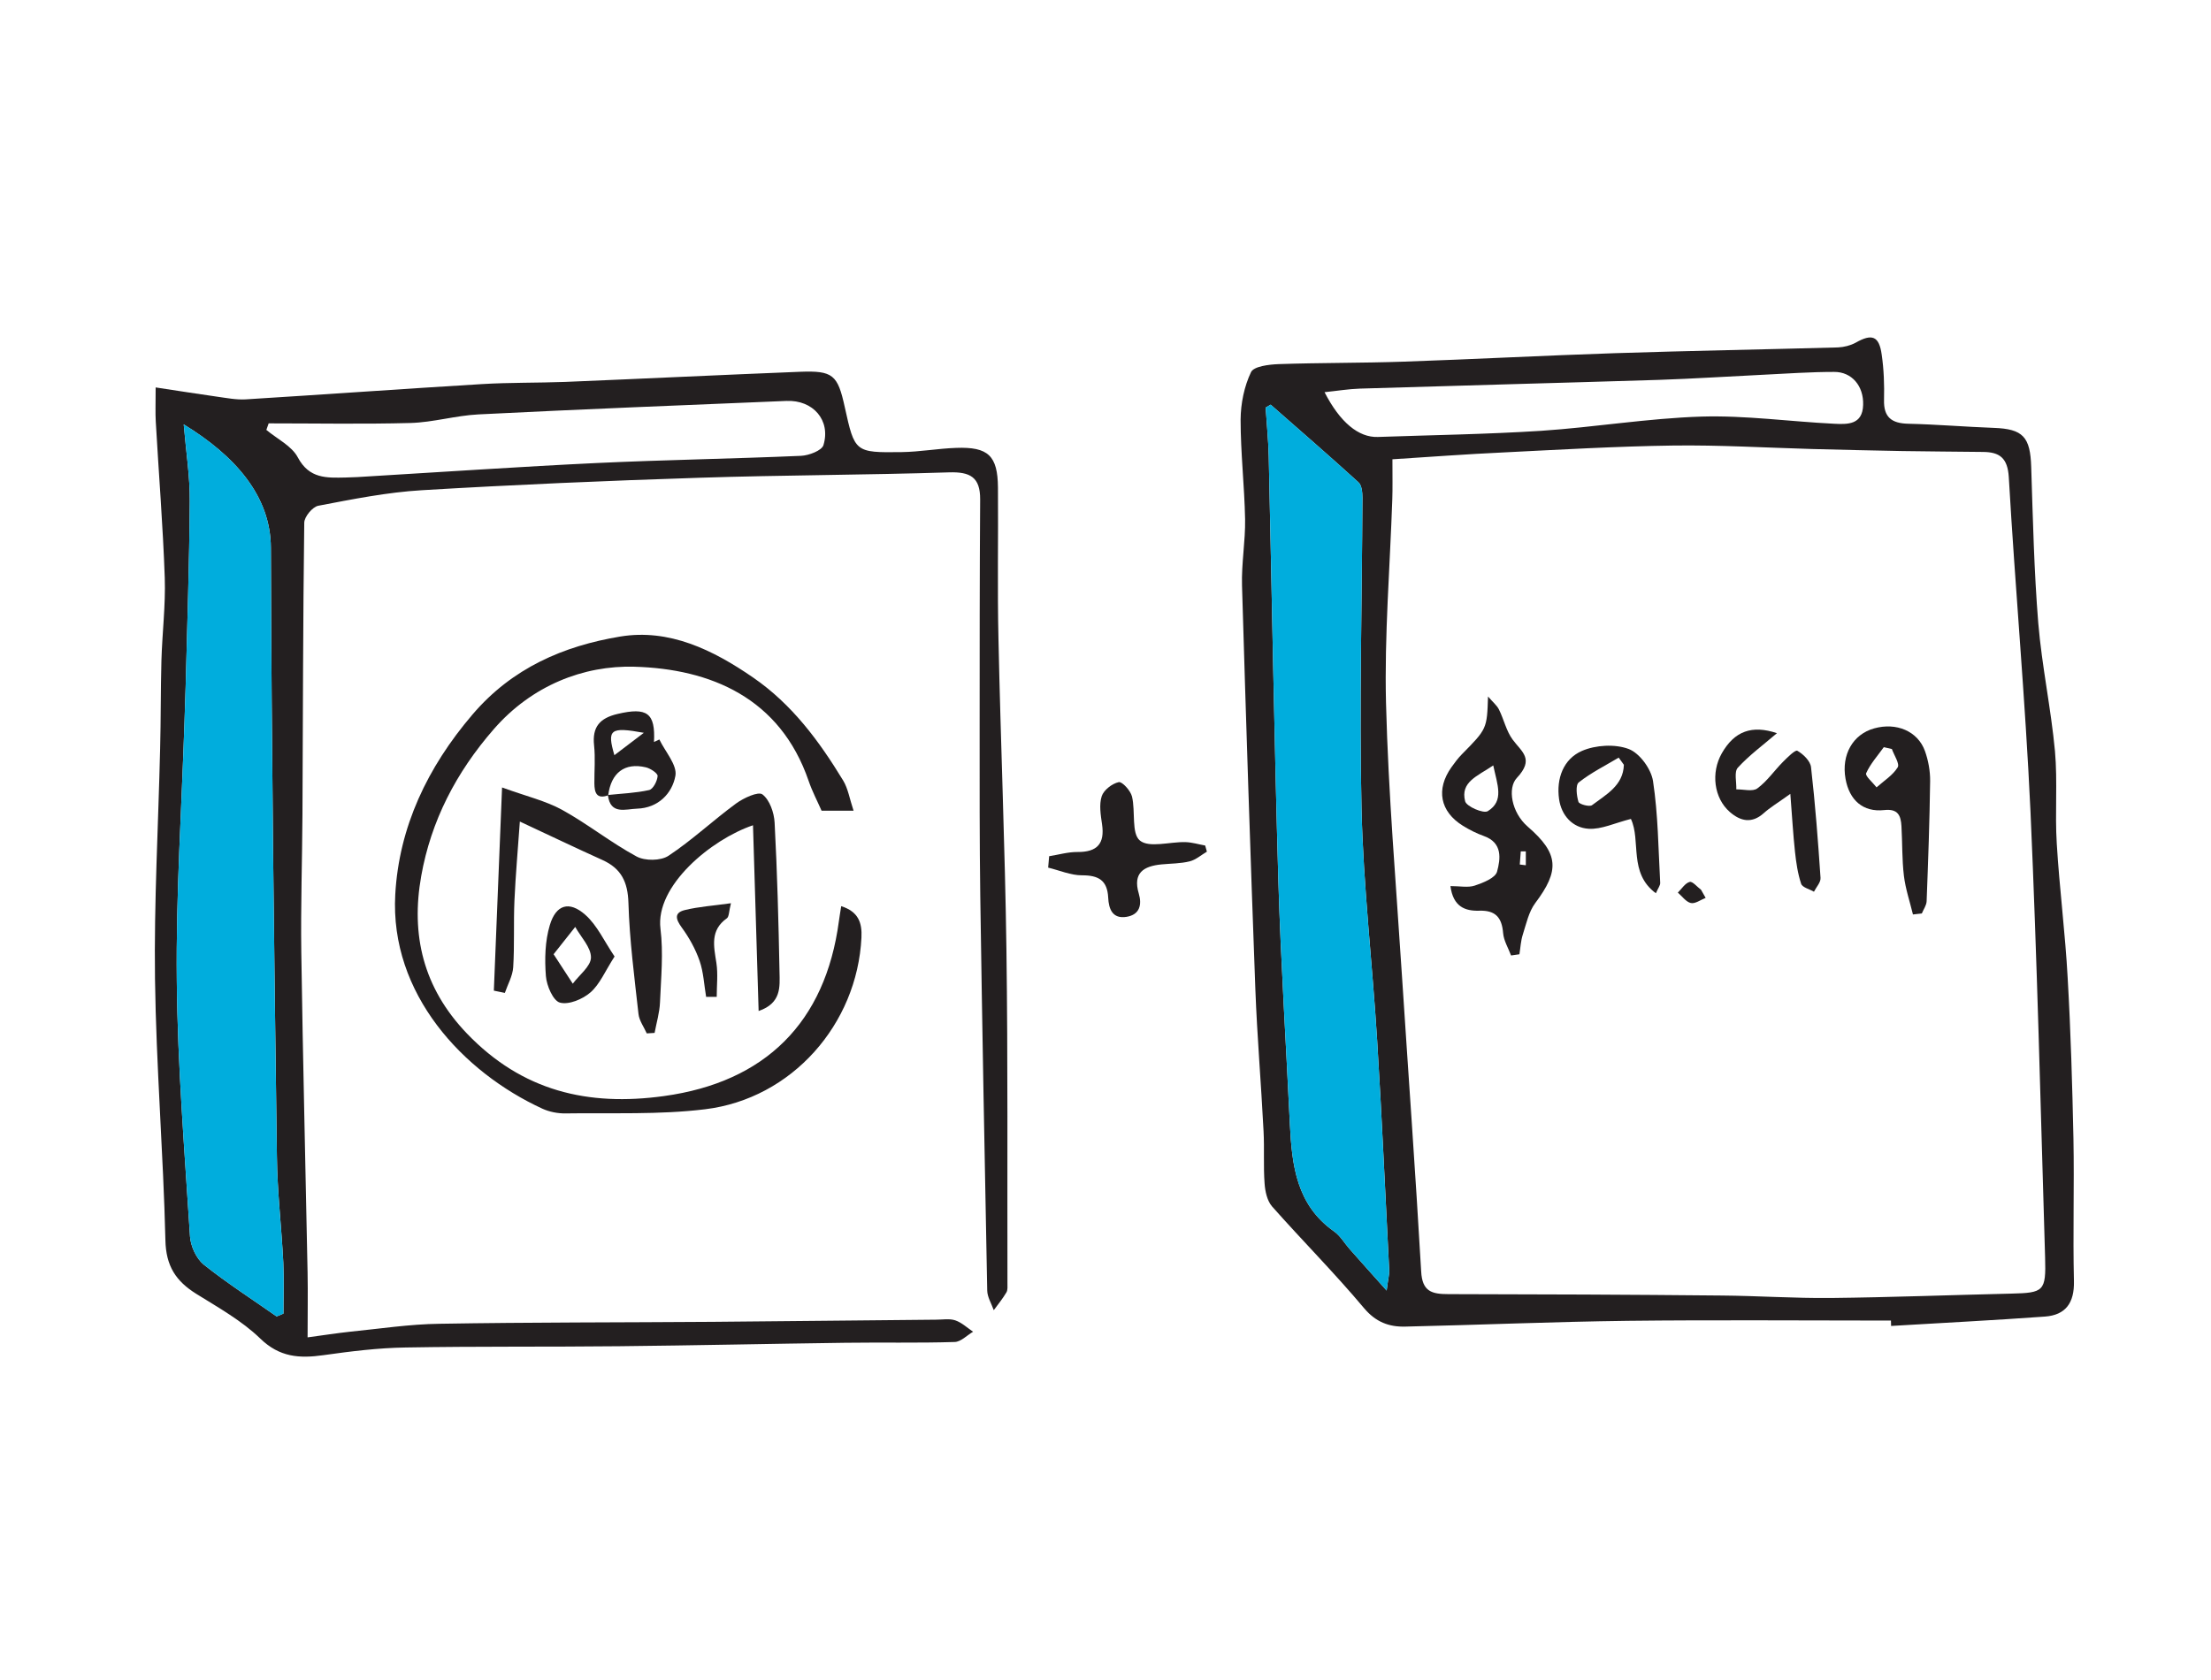 <?xml version="1.0" encoding="utf-8"?>
<!-- Generator: Adobe Illustrator 15.1.0, SVG Export Plug-In . SVG Version: 6.00 Build 0)  -->
<!DOCTYPE svg PUBLIC "-//W3C//DTD SVG 1.1//EN" "http://www.w3.org/Graphics/SVG/1.1/DTD/svg11.dtd">
<svg version="1.1" id="Layer_1" xmlns="http://www.w3.org/2000/svg" xmlns:xlink="http://www.w3.org/1999/xlink" x="0px" y="0px"
	 width="150px" height="114px" viewBox="0 0 150 114" enable-background="new 0 0 150 114" xml:space="preserve">
<g>
	<path fill="#231F20" d="M140.668,77.266c-0.077-3.642-0.183-7.278-0.392-10.918c-0.164-3.038-0.557-6.06-0.739-9.098
		c-0.132-2.091,0.062-4.205-0.122-6.277c-0.27-2.907-0.889-5.781-1.133-8.69c-0.285-3.517-0.365-7.059-0.479-10.595
		c-0.062-2.037-0.548-2.585-2.55-2.654c-1.934-0.071-3.856-0.236-5.79-0.28c-1.123-0.025-1.681-0.435-1.645-1.627
		c0.025-1.02-0.01-2.046-0.157-3.057c-0.174-1.278-0.662-1.445-1.768-0.816c-0.349,0.191-0.792,0.303-1.202,0.321
		c-5.04,0.139-10.09,0.227-15.14,0.391c-4.778,0.158-9.55,0.411-14.329,0.575c-2.83,0.097-5.65,0.07-8.48,0.167
		c-0.653,0.025-1.688,0.148-1.871,0.548c-0.461,0.966-0.696,2.124-0.705,3.212c0,2.256,0.26,4.501,0.305,6.757
		c0.025,1.498-0.253,3.003-0.209,4.51c0.27,9.123,0.565,18.256,0.905,27.389c0.122,3.213,0.393,6.425,0.557,9.646
		c0.062,1.174-0.018,2.359,0.069,3.533c0.036,0.54,0.175,1.177,0.505,1.559c2.056,2.324,4.25,4.527,6.243,6.905
		c0.8,0.949,1.697,1.28,2.795,1.252c5.031-0.113,10.054-0.33,15.087-0.392c5.956-0.068,11.91-0.017,17.865-0.017
		c0,0.122,0,0.244,0.009,0.365c3.482-0.209,6.964-0.383,10.438-0.636c1.401-0.103,2.001-0.923,1.967-2.403
		C140.625,83.715,140.729,80.485,140.668,77.266 M92.263,26.37c6.756-0.209,13.512-0.383,20.277-0.593
		c2.358-0.078,4.71-0.234,7.068-0.347c1.61-0.079,3.213-0.193,4.823-0.193c1.211-0.009,2.012,0.967,1.969,2.238
		c-0.036,1.368-1.072,1.323-1.978,1.279c-2.995-0.148-5.998-0.574-8.983-0.486c-3.63,0.113-7.252,0.723-10.884,0.966
		c-3.691,0.235-7.383,0.287-11.082,0.417c-1.298,0.043-2.56-0.983-3.613-3.039C90.705,26.526,91.48,26.395,92.263,26.37
		 M94.074,87.573c-1.011-1.123-1.759-1.969-2.508-2.813c-0.355-0.4-0.636-0.905-1.062-1.202c-2.542-1.791-2.854-4.465-2.994-7.242
		c-0.261-5.52-0.618-11.04-0.784-16.559c-0.278-9.604-0.435-19.196-0.652-28.8c-0.026-1.096-0.14-2.192-0.209-3.299
		c0.113-0.062,0.226-0.13,0.34-0.199c1.993,1.75,3.996,3.482,5.955,5.267c0.227,0.199,0.27,0.688,0.27,1.045
		c-0.027,7.034-0.218,14.077-0.061,21.112c0.121,5.249,0.739,10.491,1.062,15.74c0.322,5.198,0.548,10.402,0.818,15.602
		C94.257,86.484,94.179,86.746,94.074,87.573 M136.445,87.781c-4.083,0.095-8.156,0.252-12.24,0.297
		c-2.463,0.024-4.936-0.147-7.4-0.167c-6.181-0.061-12.362-0.086-18.535-0.095c-1.123,0-1.784-0.166-1.854-1.541
		c-0.384-6.705-0.871-13.398-1.306-20.094c-0.393-6.156-0.923-12.31-1.079-18.474c-0.114-4.605,0.27-9.219,0.426-13.834
		c0.026-0.741,0.009-1.489,0.009-2.707c2.604-0.167,5.04-0.35,7.487-0.463c3.849-0.19,7.696-0.417,11.545-0.47
		c3.15-0.043,6.311,0.147,9.463,0.236c2.036,0.05,4.064,0.104,6.103,0.138c1.819,0.034,3.648,0.034,5.468,0.06
		c1.123,0.009,1.671,0.401,1.75,1.715c0.435,7.558,1.122,15.106,1.471,22.67c0.453,10.091,0.688,20.19,0.992,30.279
		C138.814,87.624,138.657,87.729,136.445,87.781"/>
	<path fill="#00ADDD" d="M94.248,86.223c0.009,0.262-0.069,0.523-0.174,1.351c-1.011-1.123-1.759-1.969-2.508-2.813
		c-0.355-0.4-0.636-0.905-1.062-1.202c-2.542-1.791-2.854-4.465-2.994-7.242c-0.261-5.52-0.618-11.04-0.784-16.559
		c-0.278-9.604-0.435-19.196-0.652-28.799c-0.026-1.097-0.14-2.194-0.209-3.3c0.113-0.062,0.226-0.13,0.34-0.2
		c1.993,1.751,3.996,3.482,5.955,5.268c0.227,0.199,0.27,0.688,0.27,1.044c-0.027,7.035-0.218,14.078-0.061,21.113
		c0.121,5.249,0.739,10.491,1.062,15.74C93.752,75.82,93.978,81.024,94.248,86.223"/>
	<path fill="#231F20" d="M68.348,87.06c-0.018-7.532,0.035-15.071-0.069-22.601c-0.096-7.026-0.392-14.053-0.54-21.088
		c-0.079-3.429-0.008-6.86-0.035-10.289c-0.017-2.161-0.661-2.77-2.837-2.69c-1.236,0.043-2.464,0.27-3.692,0.286
		c-3.186,0.045-3.186,0.01-3.866-3.063c-0.478-2.185-0.801-2.473-3.038-2.387c-5.31,0.21-10.63,0.47-15.94,0.688
		c-1.872,0.069-3.752,0.035-5.624,0.147c-5.354,0.323-10.7,0.707-16.054,1.038c-0.635,0.035-1.288-0.097-1.923-0.183
		c-1.298-0.183-2.604-0.392-4.17-0.628c0,1.149-0.026,1.733,0.008,2.316c0.201,3.536,0.488,7.069,0.61,10.605
		c0.061,1.871-0.174,3.751-0.227,5.633c-0.053,1.985-0.035,3.969-0.087,5.954c-0.122,5.208-0.418,10.421-0.348,15.628
		c0.079,5.911,0.565,11.814,0.706,17.727c0.035,1.757,0.713,2.783,2.098,3.646c1.498,0.932,3.083,1.819,4.336,3.03
		c1.306,1.271,2.655,1.357,4.266,1.132c1.863-0.262,3.735-0.497,5.606-0.524c4.833-0.086,9.664-0.034,14.496-0.086
		c5.102-0.052,10.212-0.166,15.314-0.234c2.472-0.034,4.954,0.024,7.425-0.053c0.428-0.009,0.836-0.452,1.254-0.696
		c-0.4-0.271-0.774-0.626-1.21-0.773c-0.392-0.132-0.854-0.045-1.288-0.045c-5.05,0.045-10.108,0.104-15.157,0.146
		c-6.181,0.046-12.371,0.026-18.553,0.132c-2.028,0.026-4.057,0.339-6.077,0.54c-0.888,0.097-1.759,0.233-2.864,0.382
		c0-1.602,0.026-2.986,0-4.378c-0.14-7.252-0.322-14.504-0.427-21.765c-0.043-3.108,0.061-6.226,0.079-9.343
		c0.035-6.599,0.035-13.198,0.122-19.788c0-0.41,0.566-1.088,0.958-1.158c2.324-0.444,4.667-0.914,7.017-1.053
		c6.277-0.376,12.563-0.645,18.849-0.846c5.641-0.183,11.283-0.183,16.924-0.366c1.437-0.043,2.115,0.331,2.107,1.838
		c-0.035,5.207-0.035,10.42-0.035,15.628c0,3.77-0.009,7.54,0.043,11.298c0.131,8.915,0.296,17.84,0.471,26.756
		c0.008,0.442,0.287,0.887,0.444,1.332c0.296-0.4,0.609-0.784,0.861-1.212C68.374,87.529,68.348,87.277,68.348,87.06 M19.229,89.139
		c-0.156,0.07-0.305,0.132-0.462,0.191c-1.662-1.166-3.369-2.263-4.954-3.525c-0.496-0.408-0.879-1.244-0.923-1.905
		c-0.365-5.782-0.844-11.57-0.896-17.369c-0.062-5.841,0.331-11.693,0.522-17.543c0.026-0.801,0.053-1.609,0.079-2.41
		c0.104-4.189,0.252-8.368,0.278-12.546c0.017-1.69-0.253-3.377-0.409-5.232c3.465,2.115,5.903,4.848,5.912,8.374
		c0.043,13.757,0.226,27.512,0.409,41.267c0.026,2.422,0.313,4.822,0.435,7.244C19.272,86.832,19.229,87.989,19.229,89.139
		 M55.864,30.208c-0.114,0.367-0.984,0.698-1.516,0.723c-4.623,0.201-9.246,0.271-13.859,0.488
		c-5.146,0.244-10.291,0.6-15.436,0.905c-0.54,0.036-1.071,0.07-1.611,0.079c-1.271,0.026-2.464,0.096-3.239-1.368
		c-0.409-0.774-1.401-1.252-2.133-1.862l0.157-0.444c3.203,0,6.416,0.06,9.62-0.026c1.541-0.043,3.073-0.506,4.614-0.583
		c6.965-0.35,13.93-0.627,20.895-0.914C55.158,27.127,56.377,28.52,55.864,30.208"/>
	<path fill="#00ADDD" d="M19.228,89.139c-0.156,0.069-0.304,0.131-0.461,0.192c-1.663-1.166-3.369-2.265-4.954-3.526
		c-0.496-0.409-0.879-1.245-0.923-1.906c-0.365-5.78-0.845-11.57-0.896-17.369c-0.062-5.841,0.331-11.691,0.522-17.542
		c0.026-0.801,0.052-1.611,0.079-2.413c0.104-4.187,0.252-8.366,0.278-12.545c0.017-1.688-0.253-3.378-0.409-5.232
		c3.465,2.115,5.903,4.85,5.912,8.375c0.043,13.755,0.226,27.51,0.409,41.267c0.025,2.42,0.313,4.821,0.435,7.242
		C19.272,86.832,19.228,87.99,19.228,89.139"/>
	<path fill="#231F20" d="M57.07,61.489c1.17,0.376,1.423,1.124,1.373,2.133c-0.287,5.878-4.721,10.934-10.606,11.649
		c-3.121,0.382-6.31,0.234-9.467,0.282c-0.524,0.008-1.097-0.103-1.571-0.32c-5.381-2.473-10.361-7.787-9.983-14.543
		c0.256-4.572,2.179-8.622,5.24-12.206c2.707-3.171,6.186-4.651,10.017-5.289c3.316-0.55,6.29,0.896,9.026,2.784
		c2.64,1.82,4.475,4.309,6.103,6.984c0.336,0.554,0.438,1.249,0.707,2.05h-2.171c-0.283-0.646-0.635-1.311-0.875-2.014
		c-1.935-5.647-6.655-7.614-11.833-7.757c-3.431-0.095-6.934,1.26-9.526,4.232c-2.563,2.938-4.262,6.229-4.928,9.973
		c-0.708,3.976,0.121,7.574,3.097,10.68c3.756,3.916,8.217,4.96,13.372,4.249c6.87-0.948,10.951-4.988,11.868-11.872
		C56.953,62.204,57.005,61.905,57.07,61.489"/>
	<path fill="#231F20" d="M51.467,68.604c-0.126-4.178-0.253-8.355-0.382-12.604c-2.829,0.957-6.64,4.105-6.277,7.021
		c0.205,1.639,0.038,3.329-0.032,4.994c-0.028,0.696-0.238,1.384-0.366,2.075c-0.178,0.012-0.356,0.021-0.532,0.033
		c-0.194-0.439-0.51-0.862-0.561-1.318c-0.278-2.505-0.608-5.017-0.682-7.534c-0.042-1.424-0.486-2.337-1.764-2.914
		c-1.79-0.807-3.56-1.656-5.603-2.609c-0.133,1.897-0.29,3.633-0.367,5.372c-0.066,1.505,0.01,3.016-0.084,4.517
		c-0.038,0.589-0.369,1.16-0.567,1.739c-0.249-0.052-0.498-0.103-0.746-0.154c0.18-4.448,0.36-8.896,0.557-13.787
		c1.652,0.601,2.957,0.903,4.085,1.525c1.733,0.957,3.299,2.218,5.04,3.158c0.567,0.309,1.643,0.301,2.167-0.048
		c1.605-1.063,3.024-2.403,4.582-3.546c0.513-0.375,1.505-0.835,1.791-0.618c0.49,0.373,0.791,1.239,0.826,1.917
		c0.178,3.373,0.268,6.753,0.332,10.131C52.904,66.952,53.023,68.071,51.467,68.604"/>
	<path fill="#231F20" d="M71.177,58.1c0.641-0.101,1.284-0.292,1.924-0.286c1.334,0.01,1.859-0.562,1.664-1.885
		c-0.092-0.63-0.207-1.327-0.022-1.899c0.136-0.421,0.705-0.857,1.154-0.957c0.231-0.051,0.806,0.579,0.901,0.979
		c0.244,1.011-0.053,2.501,0.535,2.984c0.628,0.518,2.025,0.08,3.086,0.107c0.449,0.013,0.896,0.15,1.344,0.232
		c0.039,0.138,0.076,0.276,0.115,0.416c-0.387,0.227-0.751,0.556-1.17,0.658c-0.616,0.153-1.275,0.145-1.914,0.207
		c-1.199,0.118-1.952,0.57-1.539,1.97c0.228,0.771,0.07,1.443-0.835,1.589c-0.959,0.153-1.202-0.556-1.237-1.301
		c-0.059-1.178-0.654-1.521-1.779-1.518c-0.764,0.002-1.529-0.337-2.295-0.522C71.131,58.616,71.154,58.357,71.177,58.1"/>
	<path fill="#231F20" d="M41.262,53.967c-0.798,0.288-0.933-0.196-0.938-0.814c-0.006-0.859,0.071-1.723-0.02-2.571
		c-0.137-1.258,0.391-1.854,1.594-2.136c2-0.469,2.574-0.069,2.47,1.903c0.122-0.058,0.243-0.113,0.365-0.17
		c0.395,0.828,1.221,1.734,1.088,2.466c-0.217,1.195-1.166,2.183-2.597,2.228c-0.778,0.024-1.824,0.442-1.982-0.927
		c0.936-0.099,1.887-0.131,2.8-0.336c0.265-0.061,0.55-0.609,0.572-0.952c0.012-0.185-0.485-0.516-0.797-0.589
		C42.38,51.728,41.457,52.438,41.262,53.967 M43.68,49.726c-2.293-0.421-2.507-0.226-1.998,1.519
		C42.286,50.786,42.824,50.376,43.68,49.726"/>
	<path fill="#231F20" d="M41.694,64.905c-0.646,1.003-1,1.88-1.633,2.434c-0.528,0.463-1.472,0.859-2.074,0.696
		c-0.461-0.124-0.901-1.146-0.952-1.801c-0.089-1.145-0.061-2.371,0.267-3.46c0.419-1.394,1.314-1.661,2.402-0.702
		C40.514,62.786,40.995,63.875,41.694,64.905 M37.558,64.751c0.531,0.816,0.916,1.407,1.301,1.999
		c0.441-0.594,1.23-1.184,1.234-1.778c0.004-0.689-0.682-1.384-1.068-2.074C38.583,63.454,38.143,64.011,37.558,64.751"/>
	<path fill="#231F20" d="M47.906,67.646c-0.139-0.817-0.176-1.673-0.444-2.445c-0.278-0.799-0.707-1.575-1.208-2.259
		c-0.418-0.573-0.533-1.008,0.212-1.19c0.947-0.231,1.936-0.294,3.124-0.462c-0.144,0.565-0.125,0.913-0.276,1.021
		c-1.153,0.817-0.886,1.902-0.712,3.033c0.115,0.752,0.022,1.532,0.022,2.301C48.384,67.646,48.146,67.646,47.906,67.646"/>
	<path fill="#231F20" d="M102.514,64.835c-0.188-0.505-0.495-1.001-0.538-1.516c-0.085-1.052-0.509-1.557-1.613-1.521
		c-0.964,0.03-1.777-0.264-1.962-1.672c0.638,0,1.191,0.121,1.651-0.032c0.567-0.188,1.395-0.517,1.512-0.946
		c0.238-0.872,0.383-1.96-0.888-2.415c-0.501-0.179-0.987-0.423-1.438-0.704c-1.548-0.964-1.831-2.471-0.767-3.969
		c0.217-0.305,0.443-0.608,0.704-0.875c1.703-1.726,1.706-1.723,1.776-3.922c0.334,0.388,0.604,0.603,0.741,0.881
		c0.335,0.67,0.494,1.452,0.927,2.04c0.628,0.851,1.495,1.314,0.284,2.608c-0.637,0.68-0.372,2.338,0.748,3.307
		c2.116,1.829,2.159,2.979,0.508,5.176c-0.446,0.595-0.613,1.41-0.849,2.146c-0.137,0.424-0.156,0.887-0.229,1.333
		C102.892,64.78,102.703,64.809,102.514,64.835 M101.306,51.939c-1.078,0.733-2.244,1.119-1.907,2.434
		c0.092,0.356,1.243,0.85,1.534,0.671C102.069,54.346,101.58,53.248,101.306,51.939 M103.106,58.664
		c0.138,0.017,0.273,0.032,0.41,0.05v-0.941c-0.115-0.001-0.229-0.002-0.343-0.002C103.152,58.067,103.129,58.365,103.106,58.664"/>
	<path fill="#231F20" d="M129.78,62.053c-0.212-0.874-0.507-1.738-0.614-2.623c-0.133-1.113-0.101-2.244-0.166-3.367
		c-0.042-0.714-0.229-1.2-1.172-1.094c-1.429,0.158-2.365-0.668-2.623-2.126c-0.289-1.626,0.496-3.012,1.937-3.415
		c1.51-0.425,2.966,0.183,3.452,1.536c0.229,0.642,0.359,1.362,0.351,2.042c-0.035,2.719-0.134,5.436-0.238,8.15
		c-0.012,0.28-0.213,0.555-0.326,0.829C130.179,62.009,129.98,62.029,129.78,62.053 M128.35,50.826
		c-0.183-0.042-0.365-0.083-0.548-0.125c-0.418,0.582-0.913,1.128-1.198,1.769c-0.081,0.179,0.454,0.632,0.707,0.958
		c0.494-0.442,1.099-0.816,1.433-1.359C128.893,51.827,128.498,51.25,128.35,50.826"/>
	<path fill="#231F20" d="M110.645,55.57c-1.102,0.278-1.994,0.717-2.857,0.668c-1.1-0.062-1.86-0.901-2.017-2.015
		c-0.195-1.39,0.291-2.72,1.554-3.269c0.927-0.402,2.24-0.479,3.167-0.13c0.742,0.278,1.528,1.355,1.653,2.177
		c0.346,2.274,0.361,4.6,0.487,6.905c0.008,0.179-0.145,0.364-0.293,0.708C110.466,59.235,111.342,57.048,110.645,55.57
		 M110.168,51.896c-0.117-0.161-0.233-0.323-0.351-0.486c-0.915,0.546-1.879,1.026-2.708,1.68c-0.232,0.181-0.149,0.903-0.022,1.322
		c0.05,0.164,0.75,0.354,0.92,0.225C108.957,53.916,110.124,53.315,110.168,51.896"/>
	<path fill="#231F20" d="M120.554,49.751c-0.947,0.812-1.888,1.501-2.657,2.344c-0.26,0.286-0.08,0.969-0.102,1.469
		c0.485-0.009,1.107,0.17,1.426-0.064c0.661-0.484,1.146-1.202,1.734-1.795c0.304-0.305,0.84-0.842,0.982-0.76
		c0.401,0.228,0.879,0.693,0.928,1.109c0.285,2.5,0.477,5.011,0.645,7.52c0.02,0.301-0.29,0.622-0.446,0.935
		c-0.302-0.176-0.785-0.289-0.869-0.536c-0.23-0.694-0.338-1.438-0.418-2.171c-0.127-1.175-0.193-2.359-0.316-3.932
		c-0.881,0.632-1.379,0.927-1.8,1.306c-0.812,0.73-1.581,0.551-2.302-0.074c-1.084-0.944-1.299-2.671-0.545-3.989
		C117.673,49.609,118.86,49.182,120.554,49.751"/>
	<path fill="#231F20" d="M115.716,60.928c-0.337,0.129-0.708,0.414-1.002,0.349c-0.331-0.073-0.593-0.459-0.886-0.707
		c0.265-0.257,0.492-0.64,0.803-0.725c0.193-0.055,0.511,0.34,0.772,0.533C115.508,60.562,115.611,60.744,115.716,60.928"/>
</g>
<path fill="#231F20" d="M348.663,4645.066c-0.09-4.182-0.21-8.36-0.45-12.54c-0.189-3.49-0.64-6.96-0.85-10.45
	c-0.15-2.401,0.07-4.83-0.141-7.21c-0.31-3.34-1.02-6.641-1.3-9.981c-0.329-4.04-0.42-8.108-0.55-12.17
	c-0.07-2.34-0.63-2.969-2.93-3.049c-2.221-0.08-4.43-0.271-6.65-0.321c-1.29-0.028-1.93-0.5-1.89-1.869
	c0.03-1.171-0.011-2.351-0.181-3.511c-0.199-1.469-0.76-1.66-2.029-0.938c-0.4,0.22-0.91,0.349-1.381,0.369
	c-5.789,0.159-11.59,0.261-17.39,0.449c-5.489,0.182-10.97,0.472-16.46,0.66c-3.25,0.111-6.49,0.081-9.74,0.191
	c-0.75,0.029-1.939,0.17-2.149,0.63c-0.53,1.109-0.8,2.438-0.81,3.688c0,2.592,0.299,5.171,0.35,7.762
	c0.029,1.72-0.29,3.449-0.24,5.18c0.311,10.479,0.65,20.969,1.04,31.46c0.14,3.69,0.45,7.379,0.64,11.08
	c0.07,1.349-0.02,2.71,0.08,4.059c0.04,0.62,0.2,1.352,0.58,1.79c2.36,2.67,4.881,5.2,7.17,7.932c0.92,1.09,1.95,1.47,3.211,1.438
	c5.779-0.129,11.549-0.379,17.329-0.45c6.841-0.079,13.681-0.019,20.521-0.019c0,0.139,0,0.28,0.01,0.42c4-0.241,8-0.44,11.99-0.73
	c1.609-0.119,2.3-1.061,2.26-2.761C348.613,4652.476,348.732,4648.765,348.663,4645.066 M293.062,4586.606
	c7.761-0.24,15.521-0.44,23.291-0.682c2.709-0.089,5.41-0.269,8.119-0.398c1.851-0.091,3.69-0.222,5.541-0.222
	c1.39-0.01,2.31,1.111,2.26,2.57c-0.041,1.571-1.23,1.521-2.271,1.47c-3.44-0.17-6.89-0.659-10.319-0.559
	c-4.17,0.13-8.33,0.83-12.5,1.109c-4.24,0.271-8.48,0.33-12.73,0.479c-1.49,0.05-2.939-1.129-4.15-3.49
	C291.273,4586.786,292.163,4586.635,293.062,4586.606 M295.143,4656.906c-1.16-1.29-2.02-2.261-2.879-3.231
	c-0.41-0.46-0.73-1.04-1.221-1.38c-2.92-2.059-3.279-5.129-3.439-8.319c-0.301-6.341-0.711-12.681-0.9-19.02
	c-0.32-11.031-0.5-22.05-0.75-33.081c-0.03-1.259-0.16-2.519-0.24-3.789c0.131-0.071,0.26-0.15,0.391-0.229
	c2.289,2.01,4.59,4,6.84,6.05c0.26,0.229,0.31,0.79,0.31,1.2c-0.03,8.079-0.25,16.17-0.069,24.25c0.14,6.028,0.85,12.05,1.22,18.079
	c0.37,5.971,0.63,11.949,0.94,17.921C295.354,4655.656,295.264,4655.956,295.143,4656.906 M343.812,4657.146
	c-4.689,0.109-9.369,0.29-14.06,0.341c-2.83,0.028-5.67-0.17-8.5-0.191c-7.1-0.069-14.2-0.099-21.29-0.109
	c-1.29,0-2.05-0.189-2.13-1.77c-0.44-7.701-1-15.39-1.5-23.08c-0.45-7.071-1.06-14.14-1.239-21.22
	c-0.131-5.29,0.31-10.59,0.489-15.891c0.03-0.851,0.011-1.711,0.011-3.109c2.989-0.191,5.789-0.401,8.6-0.53
	c4.42-0.22,8.84-0.479,13.26-0.541c3.62-0.049,7.25,0.17,10.87,0.271c2.34,0.059,4.67,0.119,7.01,0.159
	c2.09,0.039,4.19,0.039,6.28,0.069c1.29,0.01,1.92,0.46,2.01,1.97c0.5,8.682,1.29,17.352,1.689,26.04
	c0.521,11.591,0.791,23.191,1.141,34.781C346.533,4656.965,346.354,4657.086,343.812,4657.146"/>
<path fill="#00ADDD" d="M295.344,4655.355c0.01,0.301-0.08,0.601-0.201,1.551c-1.16-1.29-2.02-2.261-2.879-3.231
	c-0.41-0.46-0.73-1.04-1.221-1.38c-2.92-2.059-3.279-5.129-3.439-8.319c-0.301-6.341-0.711-12.681-0.9-19.02
	c-0.32-11.031-0.5-22.05-0.75-33.08c-0.03-1.26-0.16-2.521-0.24-3.79c0.131-0.071,0.26-0.15,0.391-0.23
	c2.289,2.011,4.59,4,6.84,6.051c0.26,0.229,0.31,0.79,0.31,1.199c-0.03,8.08-0.25,16.171-0.069,24.25
	c0.14,6.029,0.85,12.051,1.22,18.08C294.773,4643.406,295.033,4649.385,295.344,4655.355"/>
<path fill="#231F20" d="M265.594,4656.316c-0.021-8.651,0.039-17.312-0.08-25.96c-0.11-8.07-0.451-16.142-0.621-24.222
	c-0.09-3.938-0.01-7.88-0.039-11.818c-0.021-2.48-0.76-3.182-3.26-3.09c-1.42,0.05-2.83,0.31-4.24,0.328
	c-3.66,0.052-3.66,0.012-4.44-3.519c-0.55-2.51-0.92-2.84-3.489-2.741c-6.101,0.241-12.211,0.541-18.311,0.791
	c-2.15,0.079-4.311,0.039-6.46,0.169c-6.149,0.37-12.29,0.812-18.44,1.191c-0.729,0.04-1.479-0.11-2.209-0.21
	c-1.49-0.21-2.99-0.45-4.791-0.722c0,1.321-0.029,1.99,0.01,2.66c0.23,4.062,0.561,8.12,0.701,12.182
	c0.069,2.148-0.201,4.309-0.261,6.47c-0.06,2.28-0.04,4.559-0.101,6.839c-0.139,5.981-0.479,11.97-0.399,17.951
	c0.091,6.79,0.649,13.57,0.81,20.36c0.041,2.019,0.82,3.198,2.41,4.188c1.721,1.071,3.541,2.09,4.98,3.481
	c1.5,1.46,3.05,1.559,4.9,1.3c2.14-0.3,4.289-0.571,6.439-0.602c5.551-0.1,11.1-0.04,16.65-0.1c5.859-0.059,11.729-0.19,17.59-0.269
	c2.84-0.04,5.689,0.028,8.529-0.062c0.49-0.009,0.961-0.519,1.44-0.799c-0.46-0.312-0.89-0.72-1.39-0.89
	c-0.45-0.15-0.98-0.052-1.48-0.052c-5.8,0.052-11.609,0.12-17.41,0.17c-7.1,0.052-14.209,0.03-21.31,0.15
	c-2.33,0.031-4.66,0.39-6.979,0.621c-1.021,0.11-2.021,0.269-3.291,0.438c0-1.84,0.03-3.43,0-5.028c-0.16-8.33-0.369-16.66-0.49-25
	c-0.049-3.571,0.07-7.151,0.091-10.731c0.04-7.58,0.04-15.16,0.14-22.729c0-0.472,0.65-1.25,1.1-1.33
	c2.67-0.51,5.361-1.05,8.061-1.21c7.21-0.432,14.43-0.74,21.65-0.972c6.479-0.21,12.959-0.21,19.439-0.42
	c1.65-0.049,2.43,0.38,2.42,2.11c-0.039,5.981-0.039,11.97-0.039,17.951c0,4.33-0.011,8.66,0.049,12.979
	c0.15,10.24,0.34,20.49,0.541,30.731c0.01,0.509,0.33,1.019,0.51,1.53c0.34-0.46,0.699-0.9,0.99-1.392
	C265.623,4656.856,265.594,4656.566,265.594,4656.316 M209.174,4658.705c-0.181,0.081-0.351,0.151-0.531,0.22
	c-1.909-1.339-3.869-2.599-5.689-4.05c-0.57-0.469-1.01-1.429-1.061-2.188c-0.42-6.642-0.969-13.29-1.029-19.95
	c-0.07-6.71,0.38-13.432,0.6-20.15c0.03-0.921,0.061-1.85,0.09-2.77c0.121-4.812,0.291-9.611,0.32-14.41
	c0.02-1.941-0.29-3.88-0.47-6.01c3.979,2.43,6.78,5.568,6.79,9.618c0.05,15.802,0.26,31.602,0.47,47.4
	c0.03,2.781,0.36,5.54,0.5,8.321C209.223,4656.055,209.174,4657.385,209.174,4658.705 M251.254,4591.015
	c-0.131,0.422-1.131,0.802-1.74,0.83c-5.311,0.231-10.621,0.312-15.92,0.562c-5.91,0.28-11.82,0.688-17.73,1.04
	c-0.62,0.04-1.23,0.08-1.85,0.09c-1.461,0.03-2.83,0.11-3.721-1.571c-0.47-0.889-1.609-1.438-2.449-2.139l0.18-0.51
	c3.68,0,7.369,0.068,11.05-0.03c1.771-0.05,3.53-0.581,5.3-0.67c8-0.401,16-0.72,24-1.05
	C250.443,4587.477,251.844,4589.076,251.254,4591.015"/>
<path fill="#00ADDD" d="M209.173,4658.705c-0.18,0.08-0.35,0.15-0.53,0.221c-1.91-1.34-3.869-2.601-5.689-4.049
	c-0.57-0.472-1.01-1.432-1.061-2.191c-0.42-6.64-0.97-13.29-1.029-19.95c-0.07-6.71,0.38-13.43,0.6-20.149
	c0.03-0.92,0.061-1.851,0.09-2.771c0.12-4.81,0.291-9.61,0.32-14.41c0.02-1.939-0.29-3.88-0.47-6.01c3.979,2.43,6.78,5.57,6.79,9.62
	c0.05,15.8,0.26,31.6,0.47,47.4c0.03,2.779,0.36,5.539,0.5,8.319C209.223,4656.056,209.173,4657.386,209.173,4658.705"/>
<path fill="#231F20" d="M252.639,4626.946c1.344,0.431,1.635,1.291,1.577,2.449c-0.329,6.752-5.423,12.559-12.183,13.382
	c-3.585,0.438-7.247,0.268-10.874,0.323c-0.603,0.009-1.259-0.117-1.804-0.368c-6.181-2.84-11.901-8.944-11.467-16.705
	c0.293-5.252,2.502-9.901,6.018-14.019c3.109-3.643,7.105-5.343,11.506-6.075c3.809-0.632,7.225,1.028,10.367,3.197
	c3.033,2.091,5.142,4.95,7.011,8.022c0.386,0.637,0.504,1.435,0.812,2.354h-2.492c-0.326-0.742-0.729-1.504-1.006-2.312
	c-2.222-6.487-7.644-8.746-13.592-8.91c-3.941-0.109-7.964,1.447-10.941,4.861c-2.945,3.376-4.896,7.156-5.661,11.455
	c-0.813,4.566,0.139,8.7,3.558,12.267c4.314,4.498,9.438,5.698,15.359,4.881c7.892-1.09,12.578-5.729,13.632-13.636
	C252.504,4627.767,252.564,4627.423,252.639,4626.946"/>
<path fill="#231F20" d="M246.203,4635.117c-0.145-4.799-0.291-9.597-0.438-14.478c-3.249,1.099-7.627,4.715-7.21,8.063
	c0.234,1.883,0.044,3.824-0.036,5.737c-0.032,0.799-0.274,1.589-0.421,2.383c-0.204,0.014-0.408,0.025-0.611,0.038
	c-0.223-0.504-0.586-0.99-0.644-1.514c-0.32-2.878-0.698-5.762-0.783-8.653c-0.048-1.637-0.558-2.686-2.026-3.348
	c-2.055-0.927-4.088-1.902-6.435-2.998c-0.153,2.18-0.333,4.174-0.422,6.171c-0.076,1.729,0.012,3.463-0.097,5.188
	c-0.043,0.677-0.424,1.332-0.652,1.997c-0.286-0.06-0.572-0.118-0.857-0.178c0.207-5.108,0.414-10.218,0.641-15.836
	c1.896,0.69,3.396,1.038,4.693,1.753c1.99,1.098,3.789,2.547,5.787,3.628c0.652,0.354,1.887,0.344,2.489-0.056
	c1.843-1.222,3.474-2.761,5.263-4.073c0.59-0.431,1.729-0.96,2.059-0.71c0.562,0.429,0.906,1.424,0.947,2.202
	c0.205,3.875,0.308,7.757,0.383,11.637C247.854,4633.221,247.99,4634.506,246.203,4635.117"/>
<path fill="#231F20" d="M268.842,4623.052c0.737-0.115,1.475-0.335,2.211-0.328c1.532,0.012,2.135-0.646,1.911-2.165
	c-0.106-0.723-0.237-1.523-0.026-2.182c0.156-0.483,0.811-0.985,1.326-1.099c0.266-0.059,0.926,0.664,1.036,1.123
	c0.28,1.161-0.062,2.873,0.614,3.429c0.722,0.595,2.326,0.091,3.545,0.123c0.516,0.014,1.029,0.173,1.543,0.268
	c0.044,0.157,0.088,0.316,0.133,0.477c-0.445,0.261-0.863,0.639-1.344,0.757c-0.709,0.176-1.465,0.165-2.199,0.238
	c-1.378,0.135-2.242,0.654-1.768,2.262c0.261,0.885,0.08,1.658-0.959,1.825c-1.102,0.176-1.381-0.639-1.422-1.494
	c-0.066-1.353-0.752-1.747-2.043-1.743c-0.879,0.003-1.758-0.387-2.637-0.601C268.79,4623.646,268.816,4623.349,268.842,4623.052"/>
<path fill="#231F20" d="M234.482,4618.305c-0.918,0.331-1.072-0.225-1.078-0.936c-0.008-0.985,0.082-1.979-0.023-2.952
	c-0.157-1.445,0.449-2.13,1.831-2.454c2.297-0.538,2.957-0.079,2.837,2.186c0.141-0.066,0.279-0.13,0.419-0.195
	c0.454,0.951,1.401,1.992,1.25,2.832c-0.249,1.373-1.339,2.509-2.983,2.561c-0.894,0.028-2.095,0.508-2.276-1.065
	c1.075-0.113,2.168-0.149,3.216-0.386c0.305-0.068,0.632-0.7,0.656-1.094c0.015-0.212-0.557-0.592-0.915-0.677
	C235.766,4615.733,234.705,4616.55,234.482,4618.305 M237.259,4613.434c-2.634-0.483-2.879-0.26-2.294,1.744
	C235.658,4614.651,236.275,4614.181,237.259,4613.434"/>
<path fill="#231F20" d="M234.978,4630.869c-0.743,1.152-1.147,2.16-1.876,2.796c-0.607,0.531-1.691,0.987-2.382,0.8
	c-0.53-0.143-1.035-1.317-1.093-2.068c-0.102-1.315-0.07-2.725,0.306-3.975c0.481-1.601,1.509-1.907,2.759-0.807
	C233.623,4628.435,234.175,4629.687,234.978,4630.869 M230.227,4630.692c0.61,0.938,1.053,1.616,1.494,2.296
	c0.507-0.682,1.413-1.359,1.418-2.043c0.005-0.791-0.783-1.589-1.227-2.383C231.404,4629.203,230.898,4629.843,230.227,4630.692"/>
<path fill="#231F20" d="M242.113,4634.018c-0.16-0.938-0.202-1.92-0.511-2.808c-0.319-0.919-0.812-1.81-1.388-2.596
	c-0.479-0.657-0.611-1.157,0.244-1.367c1.088-0.266,2.225-0.338,3.588-0.53c-0.164,0.65-0.143,1.049-0.316,1.172
	c-1.325,0.939-1.018,2.186-0.818,3.484c0.133,0.863,0.025,1.761,0.025,2.643C242.662,4634.017,242.389,4634.017,242.113,4634.018"/>
<path fill="#231F20" d="M304.837,4630.788c-0.216-0.579-0.569-1.148-0.618-1.74c-0.098-1.208-0.584-1.787-1.853-1.746
	c-1.106,0.035-2.042-0.303-2.254-1.921c0.733,0,1.368,0.14,1.897-0.036c0.651-0.218,1.602-0.594,1.736-1.088
	c0.273-1.001,0.439-2.251-1.02-2.774c-0.576-0.205-1.135-0.485-1.652-0.809c-1.777-1.107-2.104-2.838-0.881-4.559
	c0.248-0.351,0.509-0.699,0.81-1.005c1.955-1.982,1.959-1.979,2.04-4.505c0.383,0.446,0.693,0.692,0.852,1.013
	c0.384,0.77,0.567,1.668,1.064,2.343c0.721,0.978,1.717,1.509,0.326,2.996c-0.732,0.781-0.428,2.685,0.859,3.798
	c2.431,2.102,2.479,3.423,0.582,5.945c-0.512,0.684-0.703,1.62-0.974,2.464c-0.157,0.487-0.18,1.02-0.263,1.531
	C305.271,4630.727,305.055,4630.758,304.837,4630.788 M303.449,4615.977c-1.238,0.842-2.577,1.285-2.189,2.796
	c0.105,0.408,1.428,0.976,1.762,0.77C304.327,4618.74,303.766,4617.479,303.449,4615.977 M305.518,4623.7
	c0.158,0.02,0.314,0.038,0.472,0.058v-1.081c-0.132-0.001-0.263-0.002-0.394-0.003C305.57,4623.016,305.544,4623.358,305.518,4623.7
	"/>
<path fill="#231F20" d="M336.156,4627.593c-0.242-1.003-0.582-1.996-0.705-3.013c-0.153-1.278-0.115-2.578-0.19-3.867
	c-0.048-0.82-0.263-1.379-1.347-1.258c-1.642,0.183-2.717-0.767-3.014-2.44c-0.332-1.868,0.57-3.46,2.225-3.923
	c1.734-0.488,3.408,0.21,3.966,1.765c0.264,0.738,0.413,1.564,0.403,2.347c-0.041,3.122-0.154,6.242-0.274,9.362
	c-0.013,0.321-0.244,0.636-0.374,0.951C336.615,4627.543,336.386,4627.566,336.156,4627.593 M334.514,4614.697
	c-0.21-0.048-0.42-0.096-0.63-0.144c-0.479,0.668-1.048,1.296-1.377,2.032c-0.093,0.204,0.522,0.725,0.813,1.101
	c0.567-0.508,1.262-0.938,1.645-1.561C335.137,4615.848,334.684,4615.186,334.514,4614.697"/>
<path fill="#231F20" d="M314.176,4620.147c-1.265,0.318-2.289,0.823-3.281,0.767c-1.264-0.07-2.137-1.035-2.316-2.313
	c-0.225-1.597,0.334-3.125,1.785-3.755c1.064-0.462,2.572-0.55,3.637-0.15c0.853,0.319,1.756,1.557,1.9,2.501
	c0.396,2.612,0.415,5.283,0.559,7.931c0.01,0.205-0.166,0.419-0.336,0.814C313.971,4624.357,314.978,4621.844,314.176,4620.147
	 M313.629,4615.928c-0.134-0.186-0.268-0.371-0.402-0.559c-1.051,0.627-2.159,1.179-3.111,1.93
	c-0.266,0.208-0.171,1.038-0.025,1.519c0.058,0.189,0.861,0.407,1.057,0.258C312.238,4618.247,313.578,4617.557,313.629,4615.928"/>
<path fill="#231F20" d="M325.559,4613.463c-1.088,0.934-2.168,1.725-3.052,2.693c-0.298,0.328-0.092,1.112-0.116,1.688
	c0.557-0.011,1.271,0.194,1.637-0.074c0.76-0.557,1.316-1.382,1.992-2.062c0.35-0.351,0.965-0.967,1.129-0.874
	c0.461,0.262,1.01,0.796,1.064,1.275c0.328,2.871,0.548,5.754,0.741,8.637c0.022,0.346-0.333,0.714-0.513,1.072
	c-0.347-0.201-0.902-0.331-0.998-0.615c-0.266-0.797-0.389-1.65-0.48-2.493c-0.146-1.35-0.223-2.71-0.363-4.517
	c-1.012,0.726-1.584,1.064-2.067,1.5c-0.933,0.84-1.816,0.633-2.644-0.085c-1.246-1.084-1.492-3.068-0.627-4.582
	C322.249,4613.3,323.613,4612.809,325.559,4613.463"/>
<path fill="#231F20" d="M320.002,4626.301c-0.387,0.148-0.813,0.475-1.151,0.4c-0.38-0.083-0.681-0.526-1.017-0.812
	c0.303-0.296,0.564-0.735,0.921-0.833c0.223-0.062,0.587,0.391,0.888,0.612C319.763,4625.88,319.882,4626.09,320.002,4626.301"/>
</svg>
